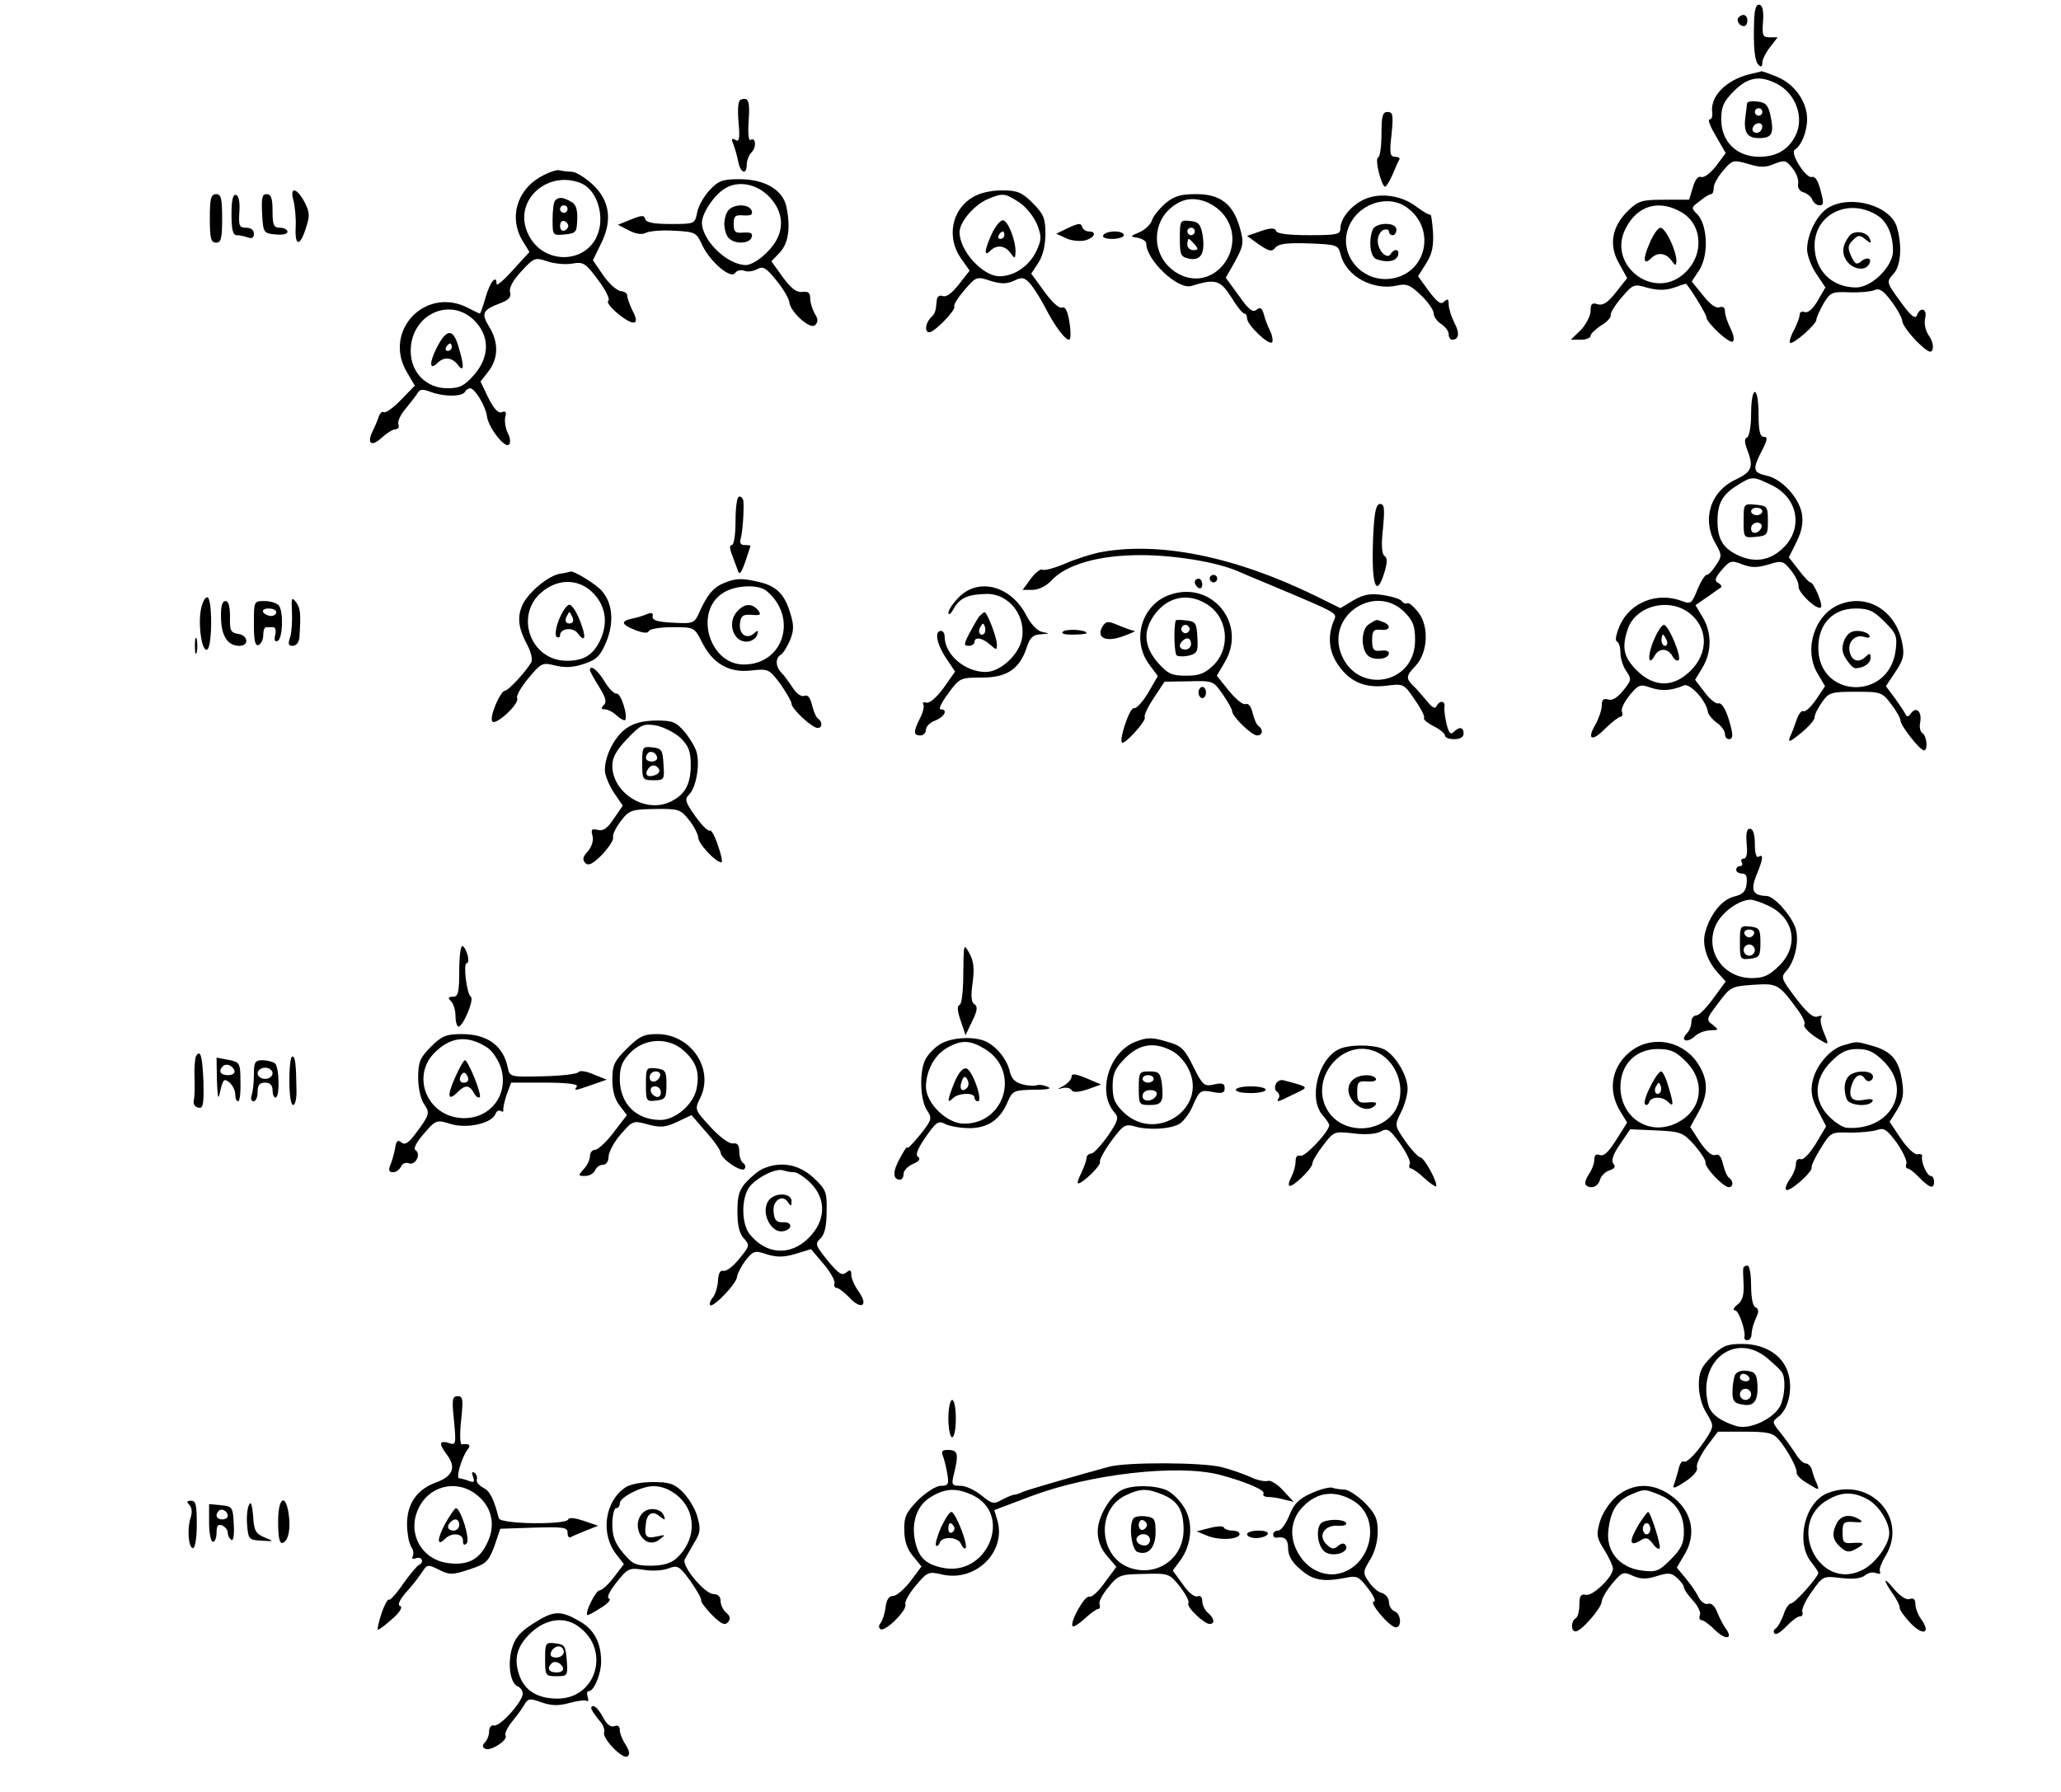 <?xml version="1.0" standalone="no"?>
<!DOCTYPE svg PUBLIC "-//W3C//DTD SVG 20010904//EN"
 "http://www.w3.org/TR/2001/REC-SVG-20010904/DTD/svg10.dtd">
<svg version="1.0" xmlns="http://www.w3.org/2000/svg"
 width="552pt" height="480pt" viewBox="0 0 552 480"
 preserveAspectRatio="xMidYMid meet">

<g transform="translate(0,480) scale(0.1,-0.1)"
fill="#000000" stroke="none">
<path d="M4698 4743 c-2 -69 1 -106 12 -117 7 -7 10 -4 10 6 0 8 9 27 21 42
l20 26 -21 0 c-19 0 -21 5 -18 42 2 27 -1 43 -9 45 -9 3 -14 -10 -15 -44z"/>
<path d="M4657 4754 c-8 -8 1 -24 14 -24 5 0 9 7 9 15 0 15 -12 20 -23 9z"/>
<path d="M4685 4601 c-63 -16 -106 -60 -99 -104 1 -9 -2 -17 -7 -17 -6 0 2
-20 17 -45 l26 -45 -26 -35 c-15 -19 -32 -32 -40 -29 -8 3 -16 -7 -22 -28
l-10 -33 -66 0 c-60 0 -70 -3 -96 -28 -45 -43 -54 -93 -26 -142 l22 -40 -30
-38 c-22 -28 -35 -36 -49 -32 -15 5 -19 1 -19 -18 0 -13 -12 -36 -26 -51 l-27
-26 27 0 c14 0 26 5 26 10 0 6 13 18 28 28 16 9 27 22 26 27 -2 6 11 27 29 48
31 36 33 37 70 26 28 -7 47 -7 69 0 17 6 32 11 33 11 5 0 55 -81 55 -89 0 -15
61 -72 71 -66 5 4 2 19 -6 35 -8 16 -15 36 -15 46 0 10 -5 14 -15 11 -9 -4
-25 8 -44 32 l-30 37 21 32 c25 40 21 120 -6 148 -17 17 -17 18 6 35 12 10 26
19 31 19 4 0 7 8 7 18 0 9 12 30 26 46 24 28 27 28 66 17 32 -10 47 -10 70 0
28 11 32 10 49 -12 11 -13 17 -32 15 -41 -2 -10 3 -20 14 -23 10 -3 21 -12 24
-20 3 -8 12 -15 19 -15 12 0 12 7 3 40 -6 25 -15 39 -23 36 -15 -6 -60 64 -46
73 18 11 33 49 33 82 0 47 -34 94 -80 113 -22 9 -41 16 -43 15 -1 -1 -15 -4
-32 -8z m75 -26 c50 -26 73 -91 49 -138 -19 -38 -51 -57 -97 -57 -61 0 -102
41 -102 100 0 34 6 48 34 76 38 38 70 43 116 19z m-254 -345 c56 -35 58 -118
2 -165 -82 -70 -204 27 -154 123 32 63 91 79 152 42z"/>
<path d="M4679 4523 c0 -4 -2 -19 -4 -33 -6 -44 4 -60 36 -60 35 0 41 12 31
60 -6 28 -13 36 -35 38 -15 2 -27 0 -28 -5z m41 -23 c0 -5 -4 -10 -10 -10 -5
0 -10 5 -10 10 0 6 5 10 10 10 6 0 10 -4 10 -10z m0 -38 c0 -13 -12 -22 -22
-16 -10 6 -1 24 13 24 5 0 9 -4 9 -8z"/>
<path d="M4418 4148 c-19 -43 -16 -60 4 -40 17 17 39 15 54 -5 12 -16 13 -16
14 -2 0 27 -29 89 -43 89 -6 0 -20 -19 -29 -42z"/>
<path d="M1984 4533 c-7 -2 -9 -24 -6 -60 4 -44 2 -54 -8 -48 -10 6 -12 3 -6
-11 4 -10 10 -31 13 -46 6 -32 23 -38 23 -9 0 11 6 26 13 33 14 14 11 42 -3
33 -5 -3 -7 19 -5 49 4 55 0 67 -21 59z"/>
<path d="M3700 4441 c0 -33 -4 -61 -9 -63 -10 -3 9 -78 19 -78 3 0 12 15 20
33 7 17 15 35 18 40 2 4 -3 7 -12 7 -13 0 -15 10 -9 60 5 52 4 60 -11 60 -13
0 -16 -11 -16 -59z"/>
<path d="M1447 4326 c-63 -36 -84 -110 -48 -170 l19 -31 -44 -48 c-24 -27 -44
-44 -44 -38 0 27 -17 7 -29 -34 -7 -25 -14 -45 -16 -45 -1 0 -16 7 -31 15
-115 60 -231 -63 -163 -174 l20 -34 -37 -38 c-20 -21 -41 -36 -46 -33 -4 3
-11 -3 -14 -13 -3 -10 -11 -28 -17 -40 -15 -33 -1 -40 26 -15 13 12 29 22 36
22 7 0 11 6 8 13 -3 8 6 27 20 43 13 16 28 35 32 42 6 10 14 10 35 2 35 -13
83 -13 91 0 3 6 10 10 14 10 13 0 42 -49 45 -74 3 -30 48 -88 59 -77 5 5 4 18
-3 31 -6 12 -9 31 -7 42 4 14 2 18 -9 14 -10 -4 -21 9 -36 38 l-21 44 21 27
c27 35 28 78 2 120 -22 36 -18 45 33 64 20 8 27 16 23 29 -3 11 8 31 30 55 34
37 37 38 70 27 20 -7 50 -9 67 -6 29 5 35 2 69 -44 20 -27 33 -52 27 -56 -5
-3 7 -19 27 -35 42 -34 59 -30 38 9 -7 15 -14 33 -14 40 0 6 -8 12 -17 12 -10
1 -31 19 -47 42 l-28 41 22 45 c31 62 23 116 -24 159 -20 18 -44 33 -55 33
-11 0 -25 2 -33 4 -7 2 -30 -6 -51 -18z m107 -16 c36 -13 59 -64 53 -113 -15
-109 -163 -116 -198 -10 -27 82 60 156 145 123z m-283 -369 c41 -42 41 -97 -2
-146 -26 -29 -38 -35 -71 -35 -56 0 -98 42 -98 100 0 97 105 147 171 81z"/>
<path d="M1487 4263 c-4 -3 -7 -26 -7 -50 0 -44 0 -44 33 -41 30 3 32 6 33 41
1 27 -4 41 -17 47 -21 12 -33 13 -42 3z m33 -23 c0 -5 -4 -10 -10 -10 -5 0
-10 5 -10 10 0 6 5 10 10 10 6 0 10 -4 10 -10z m2 -45 c0 -5 -5 -11 -11 -13
-6 -2 -11 4 -11 13 0 9 5 15 11 13 6 -2 11 -8 11 -13z"/>
<path d="M1170 3869 c-21 -41 -20 -63 2 -41 17 17 39 15 54 -5 17 -23 18 -4 2
48 -14 50 -32 49 -58 -2z m40 1 c0 -5 -5 -10 -11 -10 -5 0 -7 5 -4 10 3 6 8
10 11 10 2 0 4 -4 4 -10z"/>
<path d="M1900 4290 c-15 -16 -30 -43 -33 -60 -6 -30 -7 -30 -71 -30 -46 0
-65 4 -68 13 -2 11 -9 11 -38 -1 l-35 -14 29 -15 c19 -10 35 -12 45 -7 9 5 43
8 76 6 58 -3 60 -4 77 -41 21 -43 76 -90 87 -72 4 6 15 9 24 6 8 -4 24 -2 35
4 16 9 24 4 52 -31 18 -22 33 -48 34 -57 2 -26 56 -75 69 -62 9 9 8 17 -1 31
-6 11 -12 29 -12 40 0 16 -5 20 -21 18 -15 -2 -30 9 -52 39 l-31 43 22 23 c24
25 30 69 18 124 -10 45 -58 73 -126 73 -45 0 -56 -4 -80 -30z m163 -20 c41
-45 38 -100 -8 -145 -19 -20 -44 -35 -57 -35 -50 0 -118 66 -118 114 0 24 32
73 60 90 36 24 89 14 123 -24z"/>
<path d="M1952 4238 c-7 -7 -12 -24 -12 -38 0 -14 5 -31 12 -38 17 -17 55 -15
61 2 4 11 -1 14 -21 13 -23 -2 -27 2 -27 23 0 21 4 25 27 23 20 -1 25 2 21 13
-6 17 -44 19 -61 2z"/>
<path d="M786 4263 c4 -16 7 -47 6 -70 -3 -53 11 -55 27 -5 11 33 11 43 -3 70
-21 40 -41 43 -30 5z"/>
<path d="M2604 4271 c-55 -33 -69 -107 -31 -162 l24 -34 -29 -37 c-18 -23 -34
-35 -43 -31 -9 3 -15 -1 -16 -11 -3 -31 -4 -35 -16 -47 -15 -15 -17 -39 -4
-39 14 0 72 60 67 69 -3 4 10 24 27 44 31 36 33 37 69 25 29 -9 44 -9 64 0 22
11 28 9 45 -10 10 -13 28 -41 39 -63 26 -51 57 -91 65 -84 3 4 3 25 -1 48 -5
29 -11 41 -20 37 -7 -3 -27 15 -47 43 l-35 48 19 29 c12 18 19 47 19 78 0 41
-5 53 -34 82 -29 29 -41 34 -82 34 -31 0 -61 -7 -80 -19z m127 -14 c18 -12 39
-39 47 -59 12 -32 12 -40 -3 -72 -19 -39 -59 -66 -98 -66 -45 0 -107 68 -107
118 0 27 38 72 74 88 42 18 48 17 87 -9z"/>
<path d="M2657 4175 c-20 -43 -23 -65 -5 -47 17 17 39 15 54 -5 12 -17 13 -17
14 3 0 32 -21 84 -34 84 -7 0 -20 -16 -29 -35z m33 -5 c0 -5 -5 -10 -11 -10
-5 0 -7 5 -4 10 3 6 8 10 11 10 2 0 4 -4 4 -10z"/>
<path d="M562 4215 c0 -54 3 -65 17 -65 13 0 16 11 16 65 0 54 -3 65 -16 65
-14 0 -17 -11 -17 -65z"/>
<path d="M620 4226 c0 -42 4 -56 14 -56 8 0 21 -3 30 -6 11 -4 16 -1 16 10 0
10 -8 16 -21 16 -18 0 -20 5 -18 42 2 26 -1 43 -9 46 -8 2 -12 -13 -12 -52z"/>
<path d="M702 4228 c3 -52 4 -53 36 -56 18 -2 32 1 32 7 0 6 -9 11 -20 11 -17
0 -20 7 -20 45 0 34 -4 45 -16 45 -12 0 -14 -10 -12 -52z"/>
<path d="M3121 4255 c-16 -14 -33 -35 -36 -46 -4 -11 -19 -25 -33 -31 -26 -11
-26 -12 -4 -15 12 -3 22 -9 22 -15 0 -45 85 -125 121 -114 64 20 77 16 106
-29 15 -25 31 -45 36 -45 4 0 7 -6 7 -13 0 -17 58 -73 67 -64 3 4 1 17 -5 30
-6 12 -14 32 -17 45 -5 18 -10 20 -20 12 -10 -8 -21 1 -47 38 l-35 48 25 44
c22 41 24 49 13 89 -18 64 -52 91 -117 91 -42 0 -59 -5 -83 -25z m152 -25 c75
-83 -15 -215 -114 -165 -83 43 -80 159 6 196 33 14 78 1 108 -31z"/>
<path d="M3160 4162 c0 -45 2 -50 25 -55 32 -6 43 15 36 63 -5 29 -11 36 -33
38 -27 3 -28 2 -28 -46z m40 18 c0 -5 -4 -10 -10 -10 -5 0 -10 5 -10 10 0 6 5
10 10 10 6 0 10 -4 10 -10z m0 -35 c10 -12 10 -15 -4 -15 -9 0 -16 7 -16 15 0
8 2 15 4 15 2 0 9 -7 16 -15z"/>
<path d="M3654 4266 c-35 -16 -64 -51 -64 -78 0 -16 -10 -18 -84 -18 -54 0
-86 4 -88 11 -3 9 -14 9 -41 0 l-37 -13 32 -23 c28 -19 35 -20 44 -8 9 10 32
13 90 11 76 -3 78 -4 85 -31 15 -57 86 -96 150 -82 26 6 36 2 65 -26 19 -18
34 -40 34 -49 0 -8 9 -21 20 -28 11 -7 20 -19 20 -27 0 -8 4 -15 9 -15 19 0
21 18 6 46 -8 16 -15 38 -15 49 0 14 -3 16 -12 7 -9 -9 -18 -2 -41 28 l-29 40
22 35 c16 25 20 47 18 84 -2 27 -5 48 -7 46 -2 -2 -18 7 -37 21 -40 31 -98 39
-140 20z m113 -21 c80 -56 55 -176 -39 -191 -77 -13 -142 60 -118 132 22 66
104 96 157 59z"/>
<path d="M3676 4184 c-11 -30 -6 -72 10 -78 27 -10 52 -7 58 9 6 17 -9 21 -19
5 -10 -17 -35 9 -35 35 0 13 7 25 15 29 8 3 15 1 15 -4 0 -6 5 -10 10 -10 6 0
10 7 10 15 0 21 -56 20 -64 -1z"/>
<path d="M4899 4245 c-31 -17 -59 -71 -59 -113 0 -16 11 -46 25 -66 l24 -36
-21 -36 c-12 -21 -26 -33 -34 -30 -8 3 -14 0 -14 -7 0 -7 -7 -25 -15 -41 -9
-16 -13 -31 -11 -34 7 -7 71 49 71 62 0 6 9 25 19 43 18 30 23 32 70 30 28 -1
58 2 67 6 12 6 24 -2 44 -29 16 -21 29 -45 30 -54 0 -9 18 -33 38 -54 29 -28
39 -34 43 -22 3 8 -1 25 -10 37 -9 13 -13 32 -10 46 7 26 -13 33 -22 8 -5 -11
-17 0 -44 37 -38 52 -38 53 -19 74 20 21 24 74 10 124 -16 58 -120 89 -182 55z
m129 -22 c26 -16 42 -51 42 -95 0 -42 -57 -98 -99 -98 -65 0 -111 46 -111 112
0 85 92 129 168 81z"/>
<path d="M4953 4168 c-19 -25 -21 -46 -7 -67 16 -22 48 -28 59 -10 11 16 -3
23 -20 9 -12 -10 -17 -8 -27 14 -10 22 -9 29 5 43 14 14 18 14 33 2 15 -12 17
-12 12 1 -6 19 -42 25 -55 8z"/>
<path d="M2862 4190 l-33 -16 26 -12 c14 -7 37 -9 51 -6 26 7 33 24 10 24 -8
0 -16 6 -18 13 -2 10 -10 9 -36 -3z"/>
<path d="M2955 4170 c-4 -6 7 -10 24 -10 17 0 31 5 31 10 0 6 -11 10 -24 10
-14 0 -28 -4 -31 -10z"/>
<path d="M4690 3691 c0 -33 -5 -61 -11 -63 -7 -2 -7 -12 0 -31 19 -48 13 -61
-31 -82 -68 -32 -91 -108 -52 -173 16 -29 16 -32 0 -56 -9 -14 -20 -26 -25
-26 -5 0 -16 -18 -25 -40 -15 -37 -18 -39 -41 -30 -66 25 -138 -3 -166 -64
-10 -23 -14 -42 -9 -44 6 -2 10 -16 10 -31 0 -14 7 -37 16 -49 14 -21 14 -24
-8 -51 -15 -19 -29 -28 -40 -25 -13 4 -18 0 -18 -16 0 -12 -8 -35 -17 -51 -24
-41 -9 -47 27 -10 17 17 36 31 40 31 5 0 7 6 4 14 -3 7 7 27 21 44 23 28 28
30 56 20 29 -10 57 -8 89 6 16 7 60 -41 64 -70 1 -8 12 -21 24 -30 12 -8 22
-22 22 -30 0 -8 5 -14 10 -14 13 0 13 12 -2 60 -8 23 -18 38 -25 36 -6 -3 -23
10 -37 29 l-26 34 20 33 c25 42 25 94 0 135 l-19 32 32 22 c18 13 34 24 37 26
2 2 -1 8 -9 12 -10 6 -7 14 11 35 21 24 25 26 55 14 24 -9 40 -9 70 0 35 11
39 10 60 -16 12 -15 21 -34 20 -42 -3 -16 50 -66 60 -57 6 7 -19 67 -28 67 -4
0 -18 15 -32 34 l-26 33 21 42 c14 29 18 51 14 75 -8 44 -55 94 -95 102 -36 8
-38 17 -12 67 15 29 16 37 5 37 -10 0 -14 15 -14 60 0 33 -4 60 -10 60 -6 0
-10 -26 -10 -59z m56 -191 c73 -36 85 -122 23 -174 -35 -30 -76 -33 -119 -11
-37 19 -50 43 -50 90 0 47 14 71 53 95 40 25 41 25 93 0z m-218 -345 c52 -44
46 -117 -13 -163 -42 -34 -90 -29 -131 12 -36 36 -41 62 -24 112 22 63 114 85
168 39z"/>
<path d="M4670 3405 c0 -46 0 -46 33 -43 30 3 32 5 32 43 0 38 -2 40 -32 43
-33 3 -33 3 -33 -43z m50 25 c0 -5 -7 -10 -15 -10 -8 0 -15 5 -15 10 0 6 7 10
15 10 8 0 15 -4 15 -10z m-2 -42 c-6 -18 -28 -21 -28 -4 0 9 7 16 16 16 9 0
14 -5 12 -12z"/>
<path d="M4431 3089 c-19 -42 -18 -79 1 -45 12 21 35 20 47 -1 5 -10 13 -15
17 -11 8 8 -23 85 -38 94 -5 3 -17 -14 -27 -37z m33 -4 c3 -8 1 -15 -4 -15 -6
0 -10 7 -10 15 0 8 2 15 4 15 2 0 6 -7 10 -15z"/>
<path d="M1970 3405 c0 -36 -4 -65 -10 -65 -6 0 -6 -8 -1 -22 5 -13 12 -32 16
-43 5 -17 9 -13 21 20 7 22 14 41 14 43 0 1 -7 2 -16 2 -10 0 -14 6 -10 18 5
17 9 75 7 100 -1 6 -5 12 -11 12 -6 0 -10 -28 -10 -65z"/>
<path d="M3678 3368 c-6 -133 7 -176 30 -101 8 27 8 39 0 44 -7 5 -9 28 -4 73
5 54 4 66 -8 66 -10 0 -15 -20 -18 -82z"/>
<path d="M2943 3320 c-22 -5 -64 -18 -91 -30 -28 -12 -55 -19 -60 -16 -5 3
-19 -8 -31 -24 l-22 -30 27 0 c15 0 36 10 49 24 40 44 128 69 240 69 92 0 205
-19 260 -43 11 -5 54 -23 95 -40 169 -71 171 -72 164 -89 -18 -40 -16 -81 6
-116 31 -49 72 -69 132 -62 47 6 48 6 77 -37 17 -24 28 -46 25 -49 -3 -3 8
-13 25 -22 17 -8 31 -20 31 -25 0 -6 11 -10 25 -10 16 0 25 6 25 15 0 18 -12
19 -27 4 -8 -8 -13 -2 -19 23 -4 18 -7 39 -5 46 1 6 -2 12 -8 12 -5 0 -11 -6
-14 -12 -3 -8 -12 -3 -26 15 -13 15 -29 34 -37 41 -19 19 -18 26 7 52 33 35
37 104 9 142 -13 17 -27 29 -31 26 -4 -2 -10 0 -14 5 -3 6 -26 13 -50 17 -35
5 -52 2 -80 -14 l-35 -21 -67 33 c-217 106 -421 147 -580 116z m818 -159 c24
-24 29 -38 29 -76 0 -122 -161 -147 -200 -31 -33 102 95 182 171 107z"/>
<path d="M3668 3129 c-25 -14 -24 -75 1 -89 21 -10 51 -4 51 11 0 5 -10 8 -22
6 -19 -2 -23 3 -23 28 0 25 4 30 23 28 25 -3 30 12 6 21 -19 7 -15 8 -36 -5z"/>
<path d="M1499 3263 c-29 -5 -80 -46 -98 -80 -16 -32 -14 -63 9 -106 12 -22
17 -43 13 -51 -15 -26 -62 -76 -70 -76 -13 0 -44 -73 -34 -83 10 -10 74 49 66
63 -3 5 10 29 30 53 35 42 38 43 73 34 27 -6 48 -5 77 5 33 11 43 21 59 59 21
52 17 103 -12 136 -15 18 -76 55 -84 52 -2 -1 -15 -4 -29 -6z m92 -54 c33 -36
38 -82 14 -129 -19 -36 -43 -50 -87 -50 -97 0 -141 122 -67 184 45 38 102 36
140 -5z"/>
<path d="M1497 3140 c-9 -23 -11 -42 -6 -46 5 -3 9 -1 9 4 0 19 34 23 47 6 21
-28 24 -11 6 34 -9 23 -21 42 -28 42 -7 0 -19 -18 -28 -40z m37 5 c3 -9 0 -15
-9 -15 -9 0 -12 6 -9 15 4 8 7 15 9 15 2 0 5 -7 9 -15z"/>
<path d="M3240 3250 c0 -5 5 -10 10 -10 6 0 10 5 10 10 0 6 -4 10 -10 10 -5 0
-10 -4 -10 -10z"/>
<path d="M1941 3239 c-29 -11 -47 -32 -67 -77 -14 -32 -16 -33 -72 -30 -42 2
-56 7 -54 17 2 9 -3 11 -15 6 -10 -4 -28 -10 -40 -12 -32 -7 -29 -16 9 -31 21
-8 34 -9 36 -2 2 5 30 10 63 10 58 0 59 0 79 -40 29 -58 73 -83 132 -76 46 5
48 4 78 -36 16 -23 30 -47 30 -53 0 -14 55 -65 70 -65 13 0 13 17 1 25 -5 3
-12 19 -16 36 -5 20 -11 29 -21 25 -8 -3 -21 6 -31 22 -10 15 -23 33 -30 40
-16 16 -17 39 -2 48 6 3 17 21 25 39 10 25 11 40 1 71 -15 52 -37 74 -84 85
-47 11 -61 10 -92 -2z m111 -21 c86 -70 48 -198 -60 -198 -93 0 -134 143 -55
192 33 21 93 23 115 6z"/>
<path d="M1976 3164 c-32 -32 -10 -90 30 -82 10 2 20 10 22 18 4 12 2 13 -9 3
-20 -17 -41 -1 -37 28 2 19 8 24 31 22 24 -2 27 0 17 13 -16 18 -35 18 -54 -2z"/>
<path d="M3200 3241 c0 -6 5 -13 10 -16 6 -3 10 1 10 9 0 9 -4 16 -10 16 -5 0
-10 -4 -10 -9z"/>
<path d="M2569 3201 c-16 -16 -29 -35 -29 -43 1 -7 7 -2 14 11 16 29 38 39 87
40 63 2 110 -62 95 -125 -11 -42 -59 -84 -96 -84 -56 0 -110 47 -110 95 0 8
-4 15 -10 15 -18 0 -11 -36 14 -73 l24 -36 -31 -44 c-19 -26 -38 -42 -46 -39
-8 2 -11 0 -8 -5 3 -5 -1 -22 -9 -37 -18 -36 -18 -46 1 -46 8 0 15 7 15 15 0
9 11 20 25 25 25 10 35 30 14 30 -6 0 3 19 21 43 30 41 32 42 90 42 67 0 101
23 120 81 9 27 17 34 38 35 24 2 25 2 4 6 -14 3 -30 20 -43 44 -40 79 -127
103 -180 50z"/>
<path d="M3131 3206 c-74 -27 -101 -121 -53 -186 l23 -31 -26 -45 c-15 -25
-32 -43 -38 -41 -11 3 -40 -83 -32 -92 7 -7 66 59 61 67 -3 5 8 28 24 52 l29
44 65 1 c65 2 66 1 91 -35 14 -20 25 -40 25 -45 0 -14 52 -65 67 -65 15 0 17
16 4 25 -5 3 -12 18 -16 35 -4 17 -11 27 -19 24 -7 -3 -27 14 -45 36 l-32 40
20 34 c64 104 -34 224 -148 182z m99 -23 c58 -34 68 -116 21 -164 -24 -23 -38
-29 -74 -29 -39 0 -49 5 -76 35 -37 43 -40 84 -10 127 35 49 89 61 139 31z"/>
<path d="M3149 3138 c-6 -21 -4 -90 3 -94 5 -3 20 -3 33 0 22 6 24 11 22 49
-2 38 -5 42 -29 45 -16 2 -28 2 -29 0z m35 -29 c-3 -5 -10 -7 -15 -3 -5 3 -7
10 -3 15 3 5 10 7 15 3 5 -3 7 -10 3 -15z m6 -34 c0 -8 -7 -15 -15 -15 -16 0
-20 12 -8 23 11 12 23 8 23 -8z"/>
<path d="M537 3161 c-6 -46 5 -108 18 -101 14 8 14 140 0 140 -7 0 -15 -18
-18 -39z"/>
<path d="M782 3160 c1 -25 -1 -55 -5 -67 -6 -18 -5 -23 7 -23 9 0 17 9 18 23
4 63 3 77 -9 94 -12 15 -13 12 -11 -27z"/>
<path d="M592 3144 c1 -48 18 -74 49 -74 27 0 24 28 -3 32 -20 3 -23 9 -22 46
0 28 -4 42 -12 42 -9 0 -13 -14 -12 -46z"/>
<path d="M680 3129 c0 -43 3 -60 12 -57 7 3 13 14 13 26 0 12 3 22 8 22 4 0
12 0 18 0 7 0 9 -9 6 -21 -3 -13 -1 -19 6 -16 14 4 17 77 4 95 -5 6 -22 12
-38 12 -29 0 -29 0 -29 -61z m60 31 c0 -5 -6 -10 -14 -10 -8 0 -18 5 -21 10
-3 6 3 10 14 10 12 0 21 -4 21 -10z"/>
<path d="M4925 3180 c-65 -27 -95 -120 -57 -184 l20 -34 -24 -36 c-14 -20 -29
-34 -34 -31 -4 3 -13 -7 -18 -23 -5 -15 -13 -36 -18 -46 -6 -16 0 -14 29 10
20 16 37 35 37 42 0 8 9 26 20 41 18 26 24 28 90 28 67 0 71 -1 95 -33 14 -18
25 -38 25 -44 0 -13 52 -80 63 -80 11 0 8 38 -4 46 -6 3 -9 17 -6 30 5 28 -11
43 -25 23 -6 -9 -11 -10 -14 -3 -3 6 -16 26 -29 44 l-24 32 26 39 c21 31 24
45 18 75 -16 88 -94 136 -170 104z m122 -45 c32 -32 35 -39 30 -78 -18 -135
-207 -128 -207 8 0 64 39 105 100 105 35 0 48 -6 77 -35z"/>
<path d="M4939 3084 c-7 -20 -6 -32 6 -50 8 -13 19 -24 24 -24 22 0 41 13 41
28 0 12 -3 13 -12 4 -18 -18 -36 -14 -43 8 -9 28 12 52 38 44 13 -4 17 -2 13
5 -4 6 -18 11 -32 11 -17 0 -27 -8 -35 -26z"/>
<path d="M2622 3148 c-5 -7 -17 -28 -26 -45 -15 -29 -15 -33 -1 -33 8 0 15 5
15 10 0 15 21 12 42 -7 17 -15 18 -15 18 1 0 18 -26 86 -33 86 -3 0 -9 -6 -15
-12z m14 -45 c-10 -10 -19 5 -10 18 6 11 8 11 12 0 2 -7 1 -15 -2 -18z"/>
<path d="M2953 3122 c-18 -30 8 -43 53 -27 22 8 36 14 33 15 -4 0 -22 6 -41
14 -31 13 -35 13 -45 -2z"/>
<path d="M2848 3109 c-8 -6 1 -9 25 -9 20 0 37 2 37 4 0 9 -50 12 -62 5z"/>
<path d="M522 3070 c0 -19 2 -27 5 -17 2 9 2 25 0 35 -3 9 -5 1 -5 -18z"/>
<path d="M1580 3005 c0 -3 11 -23 24 -44 18 -29 22 -41 13 -50 -8 -8 -7 -11 3
-11 7 0 22 -7 32 -17 10 -9 20 -14 22 -12 9 9 -11 74 -23 71 -6 -1 -21 14 -32
33 -18 30 -39 46 -39 30z"/>
<path d="M3210 2945 c0 -8 5 -15 10 -15 6 0 10 7 10 15 0 8 -4 15 -10 15 -5 0
-10 -7 -10 -15z"/>
<path d="M1676 2848 c-31 -23 -56 -73 -56 -111 0 -13 11 -40 24 -60 l24 -35
-24 -35 c-17 -26 -29 -34 -43 -30 -16 4 -19 1 -14 -16 3 -13 -2 -29 -13 -42
-13 -14 -15 -22 -6 -31 8 -8 20 -2 44 22 18 19 32 40 30 47 -2 7 8 27 21 44
22 29 29 31 91 32 63 1 69 -1 91 -29 13 -16 24 -37 25 -47 0 -17 46 -66 62
-67 4 0 0 20 -9 45 -8 25 -18 43 -22 40 -5 -2 -22 15 -39 39 -27 38 -29 45
-16 58 18 18 29 78 20 112 -3 13 -18 38 -32 55 -23 27 -32 31 -77 31 -37 -1
-60 -7 -81 -22z m146 -24 c23 -23 28 -36 28 -74 0 -53 -17 -82 -60 -100 -66
-27 -150 28 -150 99 0 22 11 42 40 72 36 38 43 41 76 36 21 -4 50 -19 66 -33z"/>
<path d="M1720 2756 c0 -44 1 -46 30 -46 29 0 30 1 27 43 -2 38 -5 42 -29 45
-27 3 -28 2 -28 -42z m40 13 c0 -5 -7 -9 -15 -9 -15 0 -20 12 -9 23 8 8 24 -1
24 -14z m5 -29 c3 -6 -1 -13 -10 -16 -19 -8 -30 0 -20 15 8 14 22 14 30 1z"/>
<path d="M4678 2540 c3 -26 0 -40 -8 -40 -6 0 -8 -4 -5 -10 3 -5 1 -10 -4 -10
-6 0 -11 -4 -11 -10 0 -5 7 -10 16 -10 11 0 14 -8 12 -27 -2 -21 -10 -29 -35
-35 -33 -9 -65 -50 -77 -100 -7 -32 7 -74 36 -105 l20 -22 -33 -45 c-18 -25
-38 -46 -46 -46 -7 0 -13 -8 -13 -18 0 -10 -5 -23 -12 -30 -19 -19 0 -27 20
-9 10 10 29 17 43 17 23 1 23 1 6 15 -18 13 -17 16 15 58 32 43 35 45 93 49
65 4 68 3 117 -63 15 -20 24 -39 21 -43 -6 -6 15 -27 49 -46 16 -9 16 -8 3 24
-8 18 -11 37 -7 41 4 5 -1 5 -10 2 -12 -4 -28 10 -58 49 -40 53 -41 56 -25 74
24 27 36 87 22 119 -15 36 -57 81 -76 81 -36 1 -43 15 -27 55 18 43 20 59 6
50 -6 -4 -10 10 -10 34 0 27 -5 41 -13 41 -9 0 -11 -12 -9 -40z m58 -166 c70
-33 83 -107 30 -160 -27 -27 -42 -34 -74 -34 -78 0 -128 75 -96 143 16 34 61
66 92 67 8 0 29 -7 48 -16z"/>
<path d="M4660 2275 c0 -45 1 -46 28 -43 24 3 27 7 27 43 0 36 -3 40 -27 43
-27 3 -28 2 -28 -43z m38 24 c-2 -6 -8 -10 -13 -10 -5 0 -11 4 -13 10 -2 6 4
11 13 11 9 0 15 -5 13 -11z m2 -44 c0 -8 -7 -15 -15 -15 -8 0 -15 7 -15 15 0
8 7 15 15 15 8 0 15 -7 15 -15z"/>
<path d="M1230 2201 c0 -60 -3 -71 -17 -71 -13 0 -14 -3 -5 -12 7 -7 12 -25
12 -40 0 -15 4 -28 8 -28 12 0 43 73 33 80 -11 7 -21 90 -11 90 10 0 1 38 -11
46 -5 3 -9 -27 -9 -65z"/>
<path d="M2580 2193 c0 -46 -4 -83 -10 -85 -7 -2 -6 -17 3 -42 l13 -39 18 38
c14 28 15 39 6 45 -9 5 -10 23 -5 58 5 37 3 58 -9 79 -15 27 -15 26 -16 -54z"/>
<path d="M1154 1996 c-29 -29 -34 -41 -34 -83 0 -28 7 -58 16 -71 16 -23 15
-28 -24 -80 -18 -24 -28 -30 -37 -22 -10 8 -14 4 -17 -17 -3 -16 -9 -36 -13
-45 -5 -13 -3 -18 8 -18 8 0 17 7 21 15 3 8 12 12 21 9 17 -7 34 24 18 35 -7
3 2 21 22 44 33 38 34 38 73 26 44 -13 109 2 119 27 3 8 9 11 14 8 5 -3 8 -2
7 3 -1 4 3 23 9 41 l12 32 91 0 c58 0 89 -4 85 -10 -8 -12 -8 -13 40 4 l40 14
-35 14 c-20 9 -38 11 -41 6 -3 -5 -46 -10 -95 -11 -87 -2 -89 -2 -94 23 -12
59 -55 90 -123 90 -42 0 -54 -5 -83 -34z m151 -2 c14 -9 30 -34 37 -55 24 -83
-45 -152 -130 -130 -75 21 -103 111 -52 167 44 47 91 53 145 18z"/>
<path d="M1219 1914 c-22 -49 -20 -66 6 -40 21 21 32 20 44 -1 5 -10 12 -15
16 -12 6 7 -31 99 -40 99 -3 0 -15 -21 -26 -46z m30 -13 c-15 -5 -22 6 -14 19
6 9 10 9 16 -1 5 -8 4 -15 -2 -18z"/>
<path d="M1679 1991 c-34 -33 -39 -45 -39 -83 0 -30 7 -54 20 -70 l19 -25 -36
-47 c-19 -25 -42 -46 -49 -46 -8 0 -14 -8 -14 -17 0 -9 -7 -25 -17 -35 -15
-17 -15 -18 4 -18 12 0 23 7 27 15 3 8 12 15 21 15 9 0 15 9 15 23 1 12 15 39
33 59 31 36 33 37 72 26 34 -9 47 -8 79 7 l38 18 38 -44 c22 -24 39 -49 40
-56 0 -17 57 -55 64 -44 4 5 2 12 -4 16 -5 3 -10 17 -10 30 0 18 -5 24 -17 22
-11 -1 -36 18 -60 44 -42 46 -43 47 -28 77 39 78 -24 172 -115 172 -36 0 -48
-6 -81 -39z m153 -6 c33 -30 42 -57 34 -100 -8 -43 -57 -85 -97 -85 -65 0
-108 43 -109 108 0 35 6 49 29 73 39 39 103 41 143 4z"/>
<path d="M1730 1895 c0 -45 1 -46 28 -43 24 3 27 7 27 43 0 36 -3 40 -27 43
-27 3 -28 2 -28 -43z m38 23 c-6 -18 -28 -21 -28 -4 0 9 7 16 16 16 9 0 14 -5
12 -12z m2 -44 c0 -9 -5 -14 -12 -12 -18 6 -21 28 -4 28 9 0 16 -7 16 -16z"/>
<path d="M2518 2003 c-15 -9 -32 -27 -39 -40 -17 -32 -15 -107 3 -136 15 -22
15 -26 -18 -67 -19 -23 -34 -39 -34 -34 0 5 -9 -8 -20 -29 -20 -36 -19 -57 1
-57 5 0 9 7 9 15 0 9 11 21 25 27 17 7 21 14 14 19 -8 5 -2 21 20 53 29 41 34
45 53 35 12 -6 41 -11 66 -11 50 1 82 24 102 73 12 27 16 29 69 30 39 0 50 3
36 8 -11 5 -23 6 -28 4 -4 -2 -21 -2 -37 2 -20 5 -30 14 -35 33 -7 32 -32 65
-62 81 -31 16 -94 13 -125 -6z m120 -13 c95 -58 55 -200 -56 -200 -46 0 -102
55 -102 99 0 43 24 87 58 105 37 21 61 20 100 -4z"/>
<path d="M2556 1900 c-19 -48 -20 -58 -4 -42 15 15 58 16 58 2 0 -5 4 -10 9
-10 15 0 -15 85 -31 88 -10 2 -21 -12 -32 -38z m34 -14 c-14 -14 -22 -2 -14
18 5 14 9 15 15 4 4 -7 4 -17 -1 -22z"/>
<path d="M3040 2009 c-71 -29 -102 -136 -55 -189 12 -14 10 -22 -18 -63 -18
-25 -38 -47 -44 -47 -7 0 -13 -6 -13 -12 0 -7 -7 -25 -14 -40 -8 -16 -12 -28
-8 -28 13 1 63 50 58 58 -2 4 11 29 30 55 31 42 37 47 62 40 36 -11 95 -8 120
6 11 6 29 29 38 52 17 38 20 40 51 34 26 -5 33 -3 33 10 0 13 -6 15 -29 10
-26 -6 -30 -2 -55 48 -22 45 -32 56 -65 65 -45 14 -58 14 -91 1z m99 -24 c16
-8 36 -30 45 -50 50 -104 -87 -196 -173 -116 -25 24 -31 37 -31 71 0 34 6 48
34 76 38 38 77 44 125 19z"/>
<path d="M3050 1885 c0 -43 1 -45 29 -45 33 0 38 8 33 56 -4 30 -8 34 -33 34
-28 0 -29 -2 -29 -45z m40 25 c0 -5 -7 -10 -15 -10 -8 0 -15 5 -15 10 0 6 7
10 15 10 8 0 15 -4 15 -10z m8 -42 c-7 -19 -38 -22 -38 -4 0 10 9 16 21 16 12
0 19 -5 17 -12z"/>
<path d="M4373 1988 c-56 -40 -69 -106 -34 -164 l19 -31 -29 -46 c-20 -32 -33
-45 -44 -41 -10 4 -15 0 -15 -13 0 -10 -7 -28 -15 -39 -8 -12 -11 -24 -8 -28
13 -12 32 -6 38 13 3 11 15 23 26 26 14 5 17 10 10 18 -6 8 -1 25 18 52 l27
40 69 -3 c66 -3 72 -5 103 -39 17 -20 31 -41 30 -47 -3 -13 48 -66 62 -66 13
0 13 17 1 25 -5 3 -12 19 -16 36 -5 21 -11 29 -21 25 -9 -3 -24 10 -41 35
l-26 40 21 38 c27 48 28 86 2 128 -38 63 -119 81 -177 41z m143 -32 c51 -51
44 -124 -16 -159 -75 -45 -159 4 -160 91 0 61 41 102 100 102 34 0 48 -6 76
-34z"/>
<path d="M4420 1889 c-12 -23 -18 -44 -14 -47 4 -4 9 -1 11 6 6 15 35 16 51 0
15 -15 15 -6 0 43 -6 22 -15 39 -19 39 -5 0 -18 -18 -29 -41z m26 -16 c-10
-10 -19 5 -10 18 6 11 8 11 12 0 2 -7 1 -15 -2 -18z"/>
<path d="M4937 2000 c-38 -11 -75 -57 -83 -99 -5 -26 -1 -46 15 -76 l22 -42
-28 -47 c-16 -26 -33 -44 -40 -41 -8 2 -13 -3 -13 -13 0 -10 -7 -28 -16 -40
-9 -13 -14 -26 -10 -29 7 -8 72 48 68 60 -1 5 10 28 25 52 26 42 28 43 77 41
28 0 61 3 73 7 19 7 27 1 53 -34 17 -24 28 -49 26 -56 -3 -7 -1 -13 3 -13 5 0
19 -11 32 -25 28 -28 39 -31 39 -10 0 8 -4 15 -9 15 -10 0 -27 39 -23 53 1 4
-4 7 -12 5 -8 -2 -28 17 -45 42 l-30 45 20 32 c16 26 19 42 13 79 -8 55 -29
79 -81 93 -43 12 -38 12 -76 1z m109 -44 c77 -77 17 -185 -99 -177 -10 0 -32
14 -48 30 -43 43 -41 101 5 147 26 26 42 34 71 34 29 0 45 -8 71 -34z"/>
<path d="M4952 1918 c-13 -13 -15 -37 -6 -62 7 -18 59 -22 69 -6 4 6 -5 7 -23
4 -33 -7 -44 8 -31 44 9 23 24 29 34 12 4 -6 11 -8 16 -4 5 3 7 10 4 15 -9 13
-49 11 -63 -3z"/>
<path d="M3585 1989 c-56 -28 -81 -134 -42 -177 9 -10 17 -22 17 -26 0 -17
-65 -86 -77 -82 -8 3 -13 -2 -13 -15 0 -11 -5 -29 -11 -41 -6 -11 -9 -22 -6
-24 7 -7 62 46 62 59 0 7 13 29 29 49 28 37 29 38 81 32 31 -4 60 -2 73 5 18
10 24 6 51 -31 17 -24 29 -48 27 -55 -3 -7 -2 -13 3 -13 4 0 20 -11 36 -26 15
-14 29 -23 31 -22 7 7 -31 77 -42 78 -5 0 -23 19 -40 43 -29 42 -29 42 -12 77
10 19 18 48 18 64 0 37 -36 95 -67 107 -31 12 -92 11 -118 -2z m108 -10 c55
-30 75 -108 41 -158 -41 -57 -133 -58 -174 -2 -62 88 39 210 133 160z"/>
<path d="M3620 1904 c-31 -36 30 -98 63 -65 7 7 1 10 -19 8 -26 -2 -29 1 -29
28 0 27 3 30 28 28 15 -1 25 2 22 8 -10 14 -51 11 -65 -7z"/>
<path d="M525 1971 c-3 -6 -5 -32 -4 -58 1 -27 0 -54 -2 -62 -2 -8 3 -16 12
-18 13 -3 15 7 14 67 -3 72 -8 90 -20 71z"/>
<path d="M581 1906 c1 -33 3 -52 6 -41 10 45 12 48 28 35 8 -7 15 -21 15 -31
0 -11 3 -19 8 -19 4 0 7 24 6 52 0 51 -2 53 -32 59 l-32 6 1 -61z m47 26 c2
-7 -6 -12 -17 -12 -21 0 -27 11 -14 24 9 9 26 2 31 -12z"/>
<path d="M775 1905 c0 -37 4 -65 10 -65 6 0 10 19 9 43 -1 66 -3 87 -11 87 -5
0 -8 -29 -8 -65z"/>
<path d="M680 1921 c0 -22 -3 -46 -6 -55 -3 -9 -1 -16 5 -16 6 0 11 11 11 25
0 18 5 25 20 25 13 0 20 -7 20 -20 0 -11 3 -20 8 -20 12 0 10 84 -2 92 -6 4
-21 8 -33 8 -20 0 -23 -5 -23 -39z m50 4 c0 -8 -9 -15 -20 -15 -11 0 -20 7
-20 15 0 8 9 15 20 15 11 0 20 -7 20 -15z"/>
<path d="M2870 1916 c0 -7 -10 -18 -22 -25 -16 -8 -17 -10 -4 -6 11 3 22 1 26
-5 4 -7 18 -6 43 2 l36 13 -40 17 c-29 12 -39 13 -39 4z"/>
<path d="M3417 1896 c-4 -9 -2 -18 4 -21 5 -4 7 -11 4 -16 -8 -13 -4 -12 40
10 42 20 44 18 -26 37 -9 3 -19 -2 -22 -10z"/>
<path d="M3310 1881 c0 -6 18 -9 40 -9 22 0 40 4 40 9 0 5 -18 9 -40 9 -22 0
-40 -4 -40 -9z"/>
<path d="M2045 1670 c-11 -4 -31 -20 -45 -35 -20 -21 -25 -37 -25 -80 0 -36 5
-59 17 -72 17 -18 16 -21 -13 -56 -16 -20 -35 -34 -42 -31 -8 2 -13 -7 -14
-27 -1 -17 -8 -38 -14 -45 -7 -8 -10 -17 -7 -20 8 -8 72 59 72 76 1 8 11 28
23 44 21 26 25 27 57 16 27 -8 45 -8 76 1 l42 13 34 -40 c18 -21 31 -45 29
-51 -2 -7 0 -13 6 -13 5 0 21 -12 34 -26 32 -34 52 -22 25 16 -11 15 -20 36
-20 45 0 14 -3 15 -14 6 -11 -9 -21 -2 -49 32 -33 41 -35 45 -19 60 11 11 16
35 16 73 1 52 -2 58 -36 90 -39 35 -86 44 -133 24z m82 -10 c8 0 28 -13 44
-29 43 -43 41 -101 -5 -147 -49 -49 -114 -45 -158 10 -22 27 -23 94 -2 125 19
26 72 53 92 46 8 -3 20 -5 29 -5z"/>
<path d="M2062 1588 c-28 -28 0 -93 36 -86 25 5 25 25 0 24 -18 -1 -24 5 -26
27 -4 31 24 50 39 26 7 -11 9 -11 9 4 0 20 -39 24 -58 5z"/>
<path d="M4669 1403 c-1 -5 0 -25 1 -46 1 -27 -4 -43 -17 -52 -10 -8 -13 -15
-6 -15 10 0 29 -55 25 -72 -1 -5 3 -8 8 -8 6 0 11 7 11 15 2 19 4 25 14 49 6
13 5 21 -3 24 -7 2 -12 25 -12 58 0 30 -4 54 -10 54 -5 0 -10 -3 -11 -7z"/>
<path d="M4584 1166 c-28 -28 -34 -42 -34 -76 0 -26 8 -56 21 -76 19 -32 19
-34 3 -61 -26 -41 -56 -73 -64 -68 -5 3 -11 -6 -14 -19 -3 -13 -9 -32 -12 -41
-6 -14 0 -13 29 6 22 14 35 30 32 38 -3 7 9 32 25 55 l31 41 72 0 c60 0 75 -3
90 -20 24 -28 51 -78 49 -90 -1 -6 12 -19 30 -29 31 -19 31 -19 24 0 -5 10
-11 27 -13 37 -3 9 -10 17 -17 17 -6 0 -19 12 -28 28 -10 15 -28 40 -40 55
-22 27 -22 29 -5 42 26 19 39 72 27 114 -13 50 -62 81 -124 81 -41 0 -53 -5
-82 -34z m148 -3 c18 -15 36 -32 40 -38 11 -15 9 -61 -3 -89 -16 -35 -82 -67
-118 -56 -41 12 -69 32 -75 55 -32 116 69 199 156 128z"/>
<path d="M4646 1115 c-3 -9 -6 -29 -6 -45 0 -22 5 -29 25 -32 32 -7 44 8 42
52 -2 30 -6 35 -28 38 -17 2 -29 -3 -33 -13z m39 -5 c3 -5 -1 -10 -9 -10 -9 0
-16 5 -16 10 0 6 4 10 9 10 6 0 13 -4 16 -10z m5 -45 c0 -8 -7 -15 -15 -15 -8
0 -15 7 -15 15 0 8 7 15 15 15 8 0 15 -7 15 -15z"/>
<path d="M1216 994 c6 -64 5 -66 -15 -59 -24 7 -26 -2 -6 -29 28 -36 19 -60
-27 -77 -61 -22 -87 -72 -75 -144 1 -11 6 -26 11 -33 4 -6 4 -16 1 -22 -3 -6
1 -7 9 -4 16 6 23 -11 8 -18 -4 -1 -23 -24 -42 -50 -18 -27 -36 -46 -38 -43
-3 3 -12 -13 -20 -36 -7 -22 -12 -42 -10 -44 2 -2 19 11 38 28 21 18 29 32 22
35 -8 2 -3 15 15 36 16 17 35 42 43 54 14 22 16 22 46 7 28 -14 36 -14 81 1
45 15 51 20 67 62 l16 47 90 3 c78 2 90 1 90 -13 0 -9 3 -15 8 -13 4 3 22 10
41 18 l33 13 -38 13 c-24 8 -40 10 -42 4 -6 -15 -182 -13 -186 3 -14 54 -24
73 -42 82 -11 6 -19 15 -17 22 2 6 -1 14 -6 18 -7 4 -8 0 -4 -11 5 -14 3 -16
-11 -11 -10 4 -22 7 -26 7 -10 0 7 58 23 78 9 11 3 16 -16 13 -5 -1 -6 28 -2
64 6 57 5 65 -9 65 -15 0 -16 -9 -10 -66z m63 -200 c39 -32 49 -80 26 -127
-21 -45 -53 -61 -105 -54 -76 10 -114 89 -74 156 32 55 104 67 153 25z"/>
<path d="M1192 718 c-22 -41 -22 -62 0 -40 18 18 48 15 48 -5 0 -11 3 -14 10
-7 10 10 -16 94 -29 94 -3 0 -16 -19 -29 -42z m38 -3 c0 -8 -7 -15 -15 -15
-16 0 -20 12 -8 23 11 12 23 8 23 -8z"/>
<path d="M2540 1000 c0 -27 5 -50 10 -50 6 0 10 23 10 50 0 28 -4 50 -10 50
-5 0 -10 -22 -10 -50z"/>
<path d="M2525 901 c4 -9 9 -31 12 -48 5 -29 3 -33 -17 -33 -13 0 -39 -17 -61
-38 -32 -33 -38 -45 -37 -81 0 -29 8 -51 23 -69 l23 -28 -29 -39 c-17 -22 -38
-40 -47 -40 -11 0 -18 -10 -20 -30 -2 -16 -8 -35 -13 -42 -6 -7 -6 -13 -1 -17
13 -8 72 51 67 66 -3 7 10 30 28 51 31 37 34 38 72 29 88 -19 169 60 147 143
l-9 30 98 37 c159 60 392 86 504 58 72 -19 125 -42 119 -51 -3 -5 3 -9 13 -9
10 0 29 -3 43 -7 l25 -6 -29 31 c-15 17 -34 28 -41 25 -8 -2 -29 2 -47 11 -18
8 -52 20 -76 26 -51 13 -253 14 -302 1 -74 -20 -216 -61 -230 -67 -8 -4 -19
-8 -25 -8 -5 -1 -20 -7 -33 -14 -20 -12 -26 -10 -53 12 -17 14 -42 26 -56 26
-23 0 -25 3 -19 28 14 56 12 67 -12 68 -17 1 -22 -3 -17 -15z m80 -106 c110
-53 38 -222 -83 -194 -44 10 -61 27 -71 70 -11 51 5 97 42 119 39 24 68 25
112 5z"/>
<path d="M2520 708 c-10 -24 -16 -45 -13 -48 3 -3 8 1 10 8 7 18 50 15 57 -4
4 -9 9 -14 12 -11 8 8 -27 97 -38 97 -5 0 -17 -19 -28 -42z m35 3 c3 -5 1 -12
-5 -16 -5 -3 -10 1 -10 9 0 18 6 21 15 7z"/>
<path d="M1674 815 c-55 -38 -66 -125 -23 -179 l20 -26 -27 -35 c-14 -19 -32
-35 -38 -35 -10 0 -40 -59 -33 -66 1 -2 18 7 36 19 19 11 29 23 22 25 -7 2 1
19 20 43 30 38 34 40 73 34 22 -4 53 -2 67 4 24 9 29 6 58 -34 17 -24 30 -47
29 -52 -1 -4 12 -22 29 -39 25 -25 35 -29 43 -19 7 9 6 16 -5 25 -8 7 -15 21
-15 31 0 12 -7 19 -19 19 -23 0 -86 75 -77 93 3 6 15 26 25 44 17 26 18 38 9
69 -5 21 -23 50 -38 66 -24 24 -37 28 -82 28 -31 0 -62 -6 -74 -15z m119 -7
c72 -38 80 -127 18 -183 -15 -13 -37 -19 -68 -19 -40 0 -49 4 -74 34 -22 26
-29 45 -29 77 0 24 5 43 10 43 6 0 10 6 10 13 0 16 56 45 88 46 13 1 33 -4 45
-11z"/>
<path d="M1722 748 c-36 -36 5 -103 44 -72 18 13 17 14 -8 8 -28 -6 -33 0 -28
36 3 26 18 34 36 19 15 -12 17 -12 12 1 -6 19 -40 24 -56 8z"/>
<path d="M3005 809 c-32 -16 -65 -72 -65 -111 0 -24 8 -46 25 -66 l25 -29 -31
-42 c-16 -23 -35 -41 -42 -38 -12 4 -53 -70 -44 -79 2 -3 17 6 32 20 16 15 32
26 36 26 5 0 6 6 4 13 -3 6 8 27 24 46 26 32 31 34 95 35 67 2 68 1 97 -35 15
-20 25 -39 22 -43 -8 -8 41 -56 57 -56 15 0 12 16 -5 30 -8 7 -15 21 -15 31 0
11 -5 16 -13 13 -8 -3 -25 11 -39 32 l-27 37 20 27 c31 42 36 102 10 143 -11
18 -32 39 -46 45 -31 14 -92 15 -120 1z m110 -13 c40 -17 55 -42 55 -94 0 -75
-68 -125 -140 -103 -86 26 -97 156 -16 195 39 19 58 20 101 2z"/>
<path d="M3037 734 c-15 -15 -7 -84 9 -91 29 -11 49 11 49 53 0 34 -3 39 -25
42 -14 2 -29 0 -33 -4z m35 -19 c0 -5 -5 -11 -11 -13 -6 -2 -11 4 -11 13 0 9
5 15 11 13 6 -2 11 -8 11 -13z m8 -40 c0 -8 -6 -15 -14 -15 -17 0 -28 14 -19
24 12 12 33 6 33 -9z"/>
<path d="M3512 800 c-34 -15 -47 -29 -59 -60 -9 -22 -22 -40 -30 -40 -7 0 -13
-4 -13 -10 0 -6 3 -9 8 -9 23 4 32 -4 32 -29 0 -18 10 -37 32 -55 33 -30 61
-35 119 -24 33 7 38 5 63 -28 15 -19 22 -35 16 -35 -16 0 41 -68 58 -69 17 -1
15 36 -3 43 -8 3 -15 14 -15 25 0 10 -9 21 -19 24 -10 2 -26 16 -35 30 -16 23
-16 27 3 58 13 20 21 51 21 76 0 35 -6 48 -35 78 -20 19 -44 35 -55 35 -10 0
-24 2 -32 5 -7 2 -32 -4 -56 -15z m114 -21 c75 -46 48 -174 -40 -194 -37 -9
-80 10 -103 45 -29 42 -29 89 -2 124 39 49 92 58 145 25z"/>
<path d="M3543 723 c-21 -8 -16 -67 7 -81 23 -14 66 1 54 19 -4 6 -11 6 -20
-2 -12 -10 -18 -9 -32 5 -23 23 -4 52 32 49 15 -1 24 2 21 8 -6 9 -41 11 -62
2z"/>
<path d="M4330 792 c-20 -17 -38 -45 -45 -68 -10 -35 -9 -43 12 -76 13 -21 23
-43 23 -50 0 -22 -54 -74 -72 -70 -14 3 -18 -3 -18 -27 0 -16 -4 -33 -10 -36
-13 -8 -13 -35 0 -35 15 0 69 62 70 80 0 8 13 30 28 48 26 31 30 33 55 21 21
-9 36 -10 64 -1 31 10 40 9 55 -5 10 -9 18 -20 18 -25 0 -5 11 -21 24 -35 13
-14 22 -32 19 -39 -3 -8 -1 -14 5 -14 5 0 21 -12 36 -27 28 -27 49 -24 28 5
-7 9 -17 29 -23 44 -6 16 -16 25 -24 22 -8 -3 -19 5 -26 18 -6 13 -22 36 -35
51 l-23 28 19 32 c37 59 21 124 -39 164 -48 32 -98 30 -141 -5z m114 4 c44
-18 66 -52 66 -99 0 -31 -7 -46 -35 -74 -32 -32 -39 -35 -78 -30 -61 8 -97 53
-89 110 6 51 23 77 59 93 37 16 38 16 77 0z"/>
<path d="M4390 718 c-27 -45 -27 -62 1 -46 17 11 22 10 35 -6 7 -11 16 -17 19
-14 5 5 -24 98 -31 98 -2 0 -13 -15 -24 -32z m30 -13 c0 -8 -4 -15 -10 -15 -5
0 -10 7 -10 15 0 8 5 15 10 15 6 0 10 -7 10 -15z"/>
<path d="M4894 800 c-60 -24 -85 -130 -44 -183 11 -14 20 -27 20 -30 0 -11
-63 -82 -73 -82 -5 0 -15 -13 -20 -30 -6 -16 -15 -33 -21 -37 -6 -4 -7 -10 -3
-14 4 -4 18 5 31 19 14 15 30 27 36 27 7 0 10 6 7 13 -2 6 9 31 26 54 29 41
30 42 78 36 32 -4 54 -1 64 7 8 7 22 10 30 6 9 -3 13 -2 10 4 -3 5 4 24 15 42
62 102 -42 214 -156 168z m106 -15 c31 -16 60 -61 60 -92 0 -30 -37 -81 -71
-98 -118 -61 -208 126 -91 189 35 20 66 20 102 1z"/>
<path d="M4920 721 c-15 -29 -12 -46 9 -65 15 -14 24 -15 40 -6 28 15 26 19
-6 17 -25 -2 -28 1 -28 28 0 27 3 30 30 28 22 -2 26 0 15 7 -24 15 -48 12 -60
-9z"/>
<path d="M507 769 c7 -7 8 -20 4 -33 -10 -28 -7 -79 5 -83 6 -2 11 24 11 62 0
53 -2 65 -15 65 -12 0 -13 -3 -5 -11z"/>
<path d="M667 769 c-5 -9 -7 -34 -5 -55 3 -37 5 -39 38 -41 35 -2 35 -2 8 9
-23 10 -28 18 -30 57 -3 32 -6 41 -11 30z"/>
<path d="M745 721 c0 -40 4 -57 12 -54 16 6 22 39 16 79 -9 57 -29 41 -28 -25z"/>
<path d="M560 721 c0 -28 5 -51 10 -51 6 0 10 11 10 25 0 18 4 23 15 19 8 -4
15 -12 15 -19 0 -8 4 -16 10 -20 5 -3 8 14 6 42 -2 46 -4 48 -34 51 l-32 3 0
-50z m50 18 c0 -5 -7 -9 -15 -9 -15 0 -20 12 -9 23 8 8 24 -1 24 -14z"/>
<path d="M3240 707 l-35 -9 29 -12 c32 -13 86 -10 86 5 0 5 -9 9 -19 9 -11 0
-21 4 -23 8 -1 5 -19 4 -38 -1z"/>
<path d="M3340 690 c0 -5 11 -10 24 -10 14 0 28 5 31 10 4 6 -7 10 -24 10 -17
0 -31 -4 -31 -10z"/>
<path d="M5050 565 c0 -4 9 -20 20 -35 11 -16 19 -32 18 -37 -1 -4 12 -23 29
-41 34 -35 55 -27 29 10 -9 12 -16 31 -16 41 0 13 -5 17 -15 14 -8 -4 -24 6
-40 24 -14 17 -25 28 -25 24z"/>
<path d="M1428 451 c-35 -22 -49 -39 -57 -67 -12 -42 -4 -93 15 -101 8 -3 14
-12 14 -20 0 -21 -61 -89 -77 -85 -7 2 -13 -5 -13 -16 0 -10 -5 -23 -11 -29
-7 -7 -8 -13 0 -17 13 -9 63 23 55 35 -3 5 5 22 18 38 13 16 28 36 33 46 10
16 15 16 45 5 27 -9 45 -10 74 -2 22 6 43 9 47 6 5 -3 6 2 3 10 -3 9 -2 16 3
16 14 0 33 46 33 79 0 51 -19 87 -59 109 -51 29 -68 28 -123 -7z m120 -7 c88
-61 51 -194 -55 -194 -54 0 -89 22 -103 65 -15 45 -4 79 36 115 39 34 86 40
122 14z"/>
<path d="M1460 356 c0 -45 1 -46 31 -46 29 0 30 1 27 43 -3 38 -6 42 -30 45
-27 3 -28 2 -28 -42z m50 19 c0 -8 -9 -15 -20 -15 -13 0 -18 5 -14 15 4 8 12
15 20 15 8 0 14 -7 14 -15z m-2 -43 c2 -7 -6 -12 -17 -12 -21 0 -27 11 -14 24
9 9 26 2 31 -12z"/>
<path d="M1586 218 c4 -7 14 -21 22 -30 8 -9 12 -22 10 -29 -5 -16 49 -72 62
-64 8 5 6 14 -4 31 -9 13 -16 31 -16 40 0 10 -5 14 -15 10 -10 -3 -20 5 -30
24 -9 17 -20 30 -26 30 -6 0 -7 -6 -3 -12z"/>
</g>
</svg>

